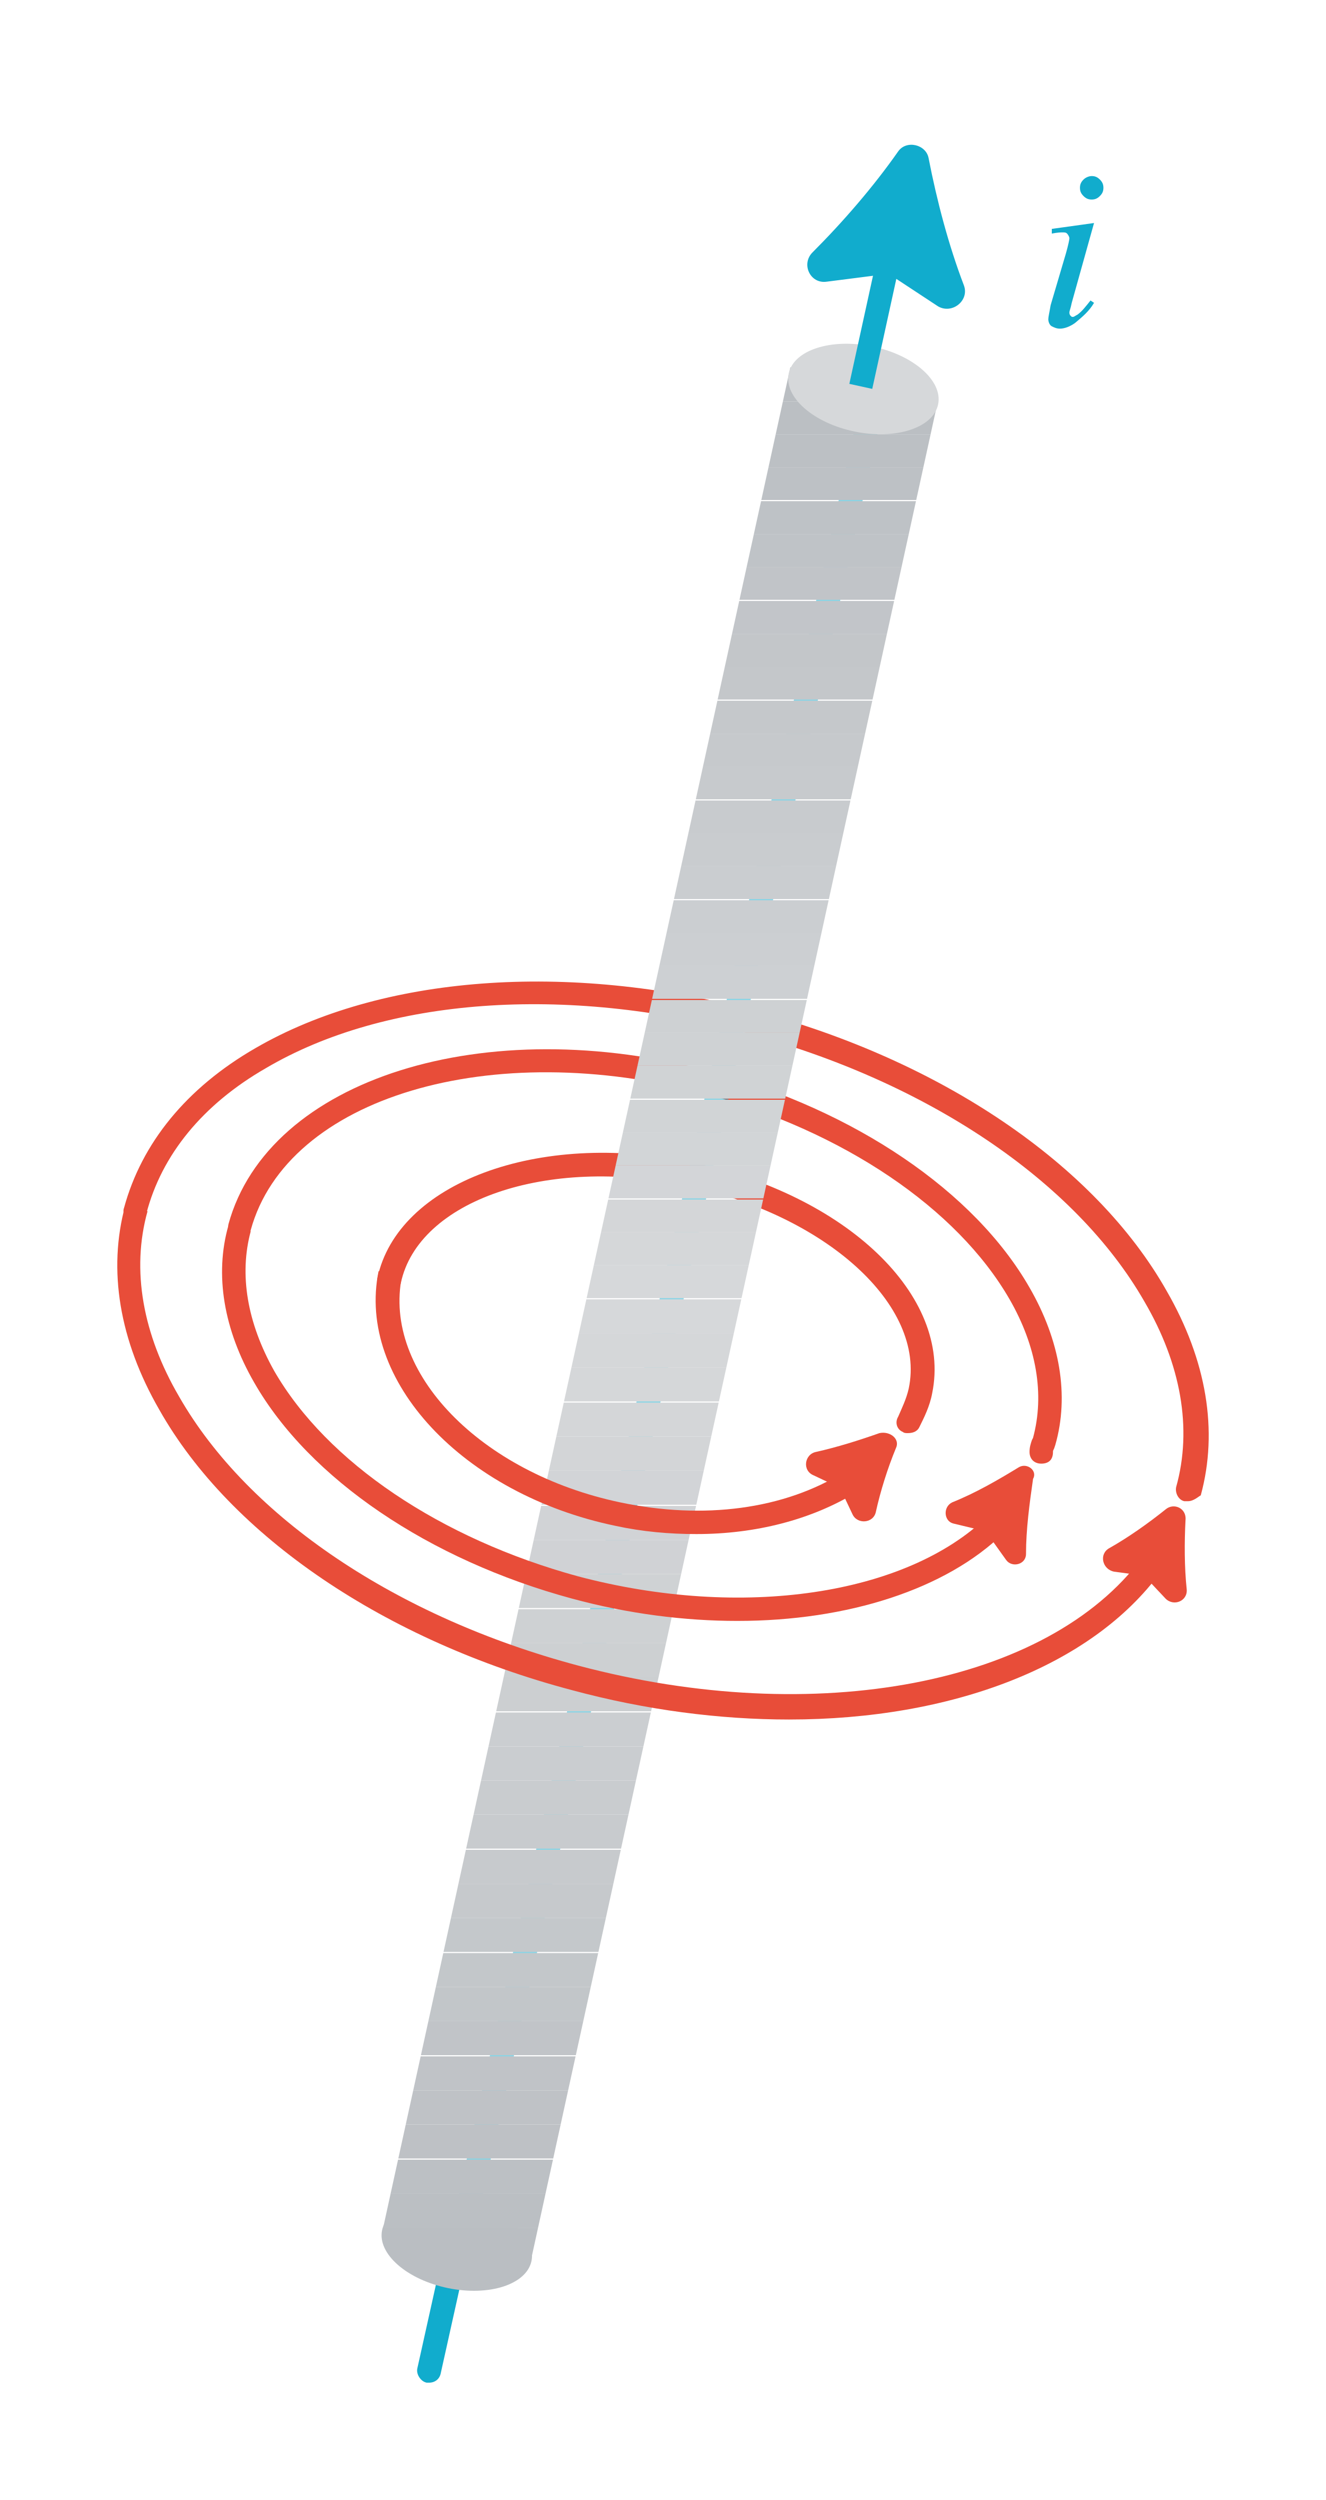 <?xml version="1.0" encoding="UTF-8" standalone="no"?>
<!-- Generator: Adobe Illustrator 19.1.0, SVG Export Plug-In . SVG Version: 6.00 Build 0)  -->

<svg
   xmlns:dc="http://purl.org/dc/elements/1.1/"
   xmlns:cc="http://creativecommons.org/ns#"
   xmlns:rdf="http://www.w3.org/1999/02/22-rdf-syntax-ns#"
   xmlns:svg="http://www.w3.org/2000/svg"
   xmlns="http://www.w3.org/2000/svg"
   xmlns:xlink="http://www.w3.org/1999/xlink"
   xmlns:sodipodi="http://sodipodi.sourceforge.net/DTD/sodipodi-0.dtd"
   xmlns:inkscape="http://www.inkscape.org/namespaces/inkscape"
   version="1.1"
   id="Layer_17"
   x="0px"
   y="0px"
   width="113.055"
   height="213"
   viewBox="6 127 113.055 213"
   xml:space="preserve"
   inkscape:version="0.91 r13725"
   sodipodi:docname="6inductor_straight_wire.svg"><defs
     id="defs8307" /><sodipodi:namedview
     pagecolor="#ffffff"
     bordercolor="#666666"
     borderopacity="1"
     objecttolerance="10"
     gridtolerance="10"
     guidetolerance="10"
     inkscape:pageopacity="0"
     inkscape:pageshadow="2"
     inkscape:window-width="1252"
     inkscape:window-height="730"
     id="namedview8305"
     showgrid="false"
     fit-margin-top="10"
     fit-margin-left="10"
     fit-margin-right="10"
     fit-margin-bottom="10"
     inkscape:zoom="0.47546012"
     inkscape:cx="14.851918"
     inkscape:cy="106.5"
     inkscape:window-x="0"
     inkscape:window-y="0"
     inkscape:window-maximized="0"
     inkscape:current-layer="Layer_17" /><style
     type="text/css"
     id="style7318">
	.st0{fill:#BABEC2;}
	.st1{fill:#E84D39;}
	.st2{fill:#11ACCD;}
	.st3{opacity:0.5;enable-background:new    ;}
	.st4{clip-path:url(#SVGID_2_);fill:#BABEC2;}
	.st5{clip-path:url(#SVGID_4_);fill:#BABEC2;}
	.st6{clip-path:url(#SVGID_6_);fill:#BBBFC3;}
	.st7{clip-path:url(#SVGID_8_);fill:#BCC0C4;}
	.st8{clip-path:url(#SVGID_10_);fill:#BEC1C5;}
	.st9{clip-path:url(#SVGID_12_);fill:#BFC2C6;}
	.st10{clip-path:url(#SVGID_14_);fill:#C0C3C7;}
	.st11{clip-path:url(#SVGID_16_);fill:#C1C4C8;}
	.st12{clip-path:url(#SVGID_18_);fill:#C2C6C9;}
	.st13{clip-path:url(#SVGID_20_);fill:#C3C7CA;}
	.st14{clip-path:url(#SVGID_22_);fill:#C4C8CB;}
	.st15{clip-path:url(#SVGID_24_);fill:#C6C9CC;}
	.st16{clip-path:url(#SVGID_26_);fill:#C7CACD;}
	.st17{clip-path:url(#SVGID_28_);fill:#C8CBCE;}
	.st18{clip-path:url(#SVGID_30_);fill:#C9CCCF;}
	.st19{clip-path:url(#SVGID_32_);fill:#CACDD0;}
	.st20{clip-path:url(#SVGID_34_);fill:#CBCED1;}
	.st21{clip-path:url(#SVGID_36_);fill:#CCCFD1;}
	.st22{clip-path:url(#SVGID_38_);fill:#CDD0D2;}
	.st23{clip-path:url(#SVGID_40_);fill:#CED1D3;}
	.st24{clip-path:url(#SVGID_42_);fill:#CFD2D4;}
	.st25{clip-path:url(#SVGID_44_);fill:#D0D2D5;}
	.st26{clip-path:url(#SVGID_46_);fill:#D1D3D6;}
	.st27{clip-path:url(#SVGID_48_);fill:#D2D4D7;}
	.st28{clip-path:url(#SVGID_50_);fill:#D3D5D7;}
	.st29{clip-path:url(#SVGID_52_);fill:#D4D6D8;}
	.st30{clip-path:url(#SVGID_54_);fill:#D5D7D9;}
	.st31{clip-path:url(#SVGID_56_);fill:#D5D7D9;}
	.st32{clip-path:url(#SVGID_58_);fill:#D6D8DA;}
	.st33{clip-path:url(#SVGID_60_);fill:#D6D8DA;}
	.st34{clip-path:url(#SVGID_62_);fill:#D5D7D9;}
	.st35{clip-path:url(#SVGID_64_);fill:#D4D6D8;}
	.st36{clip-path:url(#SVGID_66_);fill:#D3D5D8;}
	.st37{clip-path:url(#SVGID_68_);fill:#D2D5D7;}
	.st38{clip-path:url(#SVGID_70_);fill:#D1D4D6;}
	.st39{clip-path:url(#SVGID_72_);fill:#D0D3D5;}
	.st40{clip-path:url(#SVGID_74_);fill:#CFD2D4;}
	.st41{clip-path:url(#SVGID_76_);fill:#CED1D3;}
	.st42{clip-path:url(#SVGID_78_);fill:#CDD0D3;}
	.st43{clip-path:url(#SVGID_80_);fill:#CCCFD2;}
	.st44{clip-path:url(#SVGID_82_);fill:#CBCED1;}
	.st45{clip-path:url(#SVGID_84_);fill:#CACDD0;}
	.st46{clip-path:url(#SVGID_86_);fill:#C9CCCF;}
	.st47{clip-path:url(#SVGID_88_);fill:#C8CBCE;}
	.st48{clip-path:url(#SVGID_90_);fill:#C7CACD;}
	.st49{clip-path:url(#SVGID_92_);fill:#C6C9CC;}
	.st50{clip-path:url(#SVGID_94_);fill:#C5C8CB;}
	.st51{clip-path:url(#SVGID_96_);fill:#C4C7CA;}
	.st52{clip-path:url(#SVGID_98_);fill:#C3C6C9;}
	.st53{clip-path:url(#SVGID_100_);fill:#C2C5C9;}
	.st54{clip-path:url(#SVGID_102_);fill:#C1C4C8;}
	.st55{clip-path:url(#SVGID_104_);fill:#BFC3C7;}
	.st56{clip-path:url(#SVGID_106_);fill:#BEC2C6;}
	.st57{clip-path:url(#SVGID_108_);fill:#BDC1C5;}
	.st58{clip-path:url(#SVGID_110_);fill:#BCC0C4;}
	.st59{clip-path:url(#SVGID_112_);fill:#BBBFC3;}
	.st60{clip-path:url(#SVGID_114_);fill:#BABEC2;}
	.st61{clip-path:url(#SVGID_116_);fill:#BABEC2;}
	.st62{fill:#D6D8DA;}
	.st63{fill:url(#SVGID_117_);}
	.st64{fill:url(#SVGID_118_);}
	.st65{fill:url(#SVGID_119_);}
	.st66{fill:url(#SVGID_120_);}
	.st67{fill:url(#SVGID_121_);}
	.st68{fill:none;}
</style><g
     id="text7425_1_"
     transform="translate(-33.522,-7.5)"><path
       class="st2"
       d="m 132.6,149.5 c 0.3,0 0.5,0.1 0.7,0.3 0.2,0.2 0.3,0.4 0.3,0.7 0,0.3 -0.1,0.5 -0.3,0.7 -0.2,0.2 -0.4,0.3 -0.7,0.3 -0.3,0 -0.5,-0.1 -0.7,-0.3 -0.2,-0.2 -0.3,-0.4 -0.3,-0.7 0,-0.3 0.1,-0.5 0.3,-0.7 0.2,-0.2 0.5,-0.3 0.7,-0.3 l 0,0 z m 0.2,4 -1.9,6.8 c -0.1,0.5 -0.2,0.7 -0.2,0.8 0,0.1 0,0.2 0.1,0.3 0.1,0.1 0.1,0.1 0.2,0.1 0.1,0 0.2,-0.1 0.4,-0.2 0.4,-0.3 0.7,-0.7 1.1,-1.2 l 0.3,0.2 c -0.4,0.7 -1,1.2 -1.6,1.7 -0.4,0.3 -0.9,0.5 -1.3,0.5 -0.3,0 -0.5,-0.1 -0.7,-0.2 -0.2,-0.1 -0.3,-0.4 -0.3,-0.6 0,-0.2 0.1,-0.6 0.2,-1.2 l 1.3,-4.4 c 0.2,-0.7 0.3,-1.2 0.3,-1.3 0,-0.1 -0.1,-0.3 -0.2,-0.4 -0.1,-0.1 -0.2,-0.1 -0.4,-0.1 -0.1,0 -0.4,0 -0.9,0.1 l 0,-0.4 3.6,-0.5 z"
       id="path7428"
       inkscape:connector-curvature="0"
       style="fill:#11accd" /></g><g
     id="g7430"
     transform="translate(-33.522,-7.5)"><path
       class="st1"
       d="m 116.9,256.6 c -0.1,0 -0.3,0 -0.4,-0.1 -0.5,-0.2 -0.7,-0.8 -0.4,-1.3 0.3,-0.7 0.7,-1.5 0.9,-2.4 1.5,-7.1 -7.1,-14.8 -19,-17.3 -11.9,-2.5 -22.8,1.3 -24.3,8.3 -0.1,0.5 -0.6,0.9 -1.2,0.8 -0.5,-0.1 -0.9,-0.6 -0.8,-1.2 1.7,-8.1 13.7,-12.6 26.7,-9.9 13.3,2.8 22.3,11.4 20.6,19.7 -0.2,1.1 -0.7,2.1 -1.1,2.9 -0.2,0.4 -0.6,0.5 -1,0.5 z"
       id="path7432"
       inkscape:connector-curvature="0"
       style="fill:#e84d39" /></g><g
     id="g7434"
     transform="translate(-33.522,-7.5)"><path
       class="st1"
       d="m 128.3,259.2 c -0.6,0 -1,-0.4 -1,-1 0,-0.4 0.1,-0.7 0.2,-1 l 0.1,-0.2 c 1,-3.7 0.3,-7.8 -2,-11.8 -4.5,-7.8 -14.2,-14.3 -25.9,-17.5 -18.3,-4.9 -35.7,0.3 -38.8,11.6 -0.1,0.5 -0.7,0.8 -1.2,0.7 -0.5,-0.1 -0.8,-0.7 -0.7,-1.2 3.4,-12.4 21.9,-18.2 41.2,-13 12.2,3.3 22.4,10.2 27.1,18.4 2.6,4.5 3.4,9.2 2.2,13.4 l -0.1,0.3 c -0.1,0.2 -0.1,0.2 -0.1,0.3 0,0.7 -0.4,1 -1,1 z"
       id="path7436"
       inkscape:connector-curvature="0"
       style="fill:#e84d39" /></g><g
     id="g7438"
     transform="translate(-33.522,-7.5)"><path
       class="st1"
       d="m 140.8,262.4 c -0.1,0 -0.2,0 -0.3,0 -0.5,-0.1 -0.8,-0.7 -0.7,-1.2 1.4,-5 0.4,-10.5 -2.7,-15.8 -5.9,-10.3 -18.6,-18.8 -34,-22.9 -15.4,-4.1 -30.7,-3 -40.9,3 -5.4,3.1 -8.9,7.4 -10.2,12.4 -0.1,0.5 -0.7,0.8 -1.2,0.7 -0.5,-0.1 -0.9,-0.7 -0.7,-1.2 1.5,-5.5 5.3,-10.2 11.2,-13.6 10.7,-6.2 26.6,-7.4 42.5,-3.2 15.9,4.2 29.1,13.1 35.2,23.9 3.4,5.9 4.4,11.9 2.9,17.4 -0.2,0.1 -0.6,0.5 -1.1,0.5 z"
       id="path7440"
       inkscape:connector-curvature="0"
       style="fill:#e84d39" /></g><g
     class="st3"
     id="g7442"
     style="opacity:0.5;enable-background:new"
     transform="translate(-33.522,-7.5)"><rect
       x="13.6"
       y="247.1"
       transform="matrix(0.219,-0.976,0.976,0.219,-167.06,287.522)"
       class="st2"
       width="164.8"
       height="2"
       id="rect7444"
       style="fill:#11accd" /></g><g
     id="g7446"
     transform="translate(-33.522,-7.5)"><path
       class="st2"
       d="m 76.1,337.5 c -0.1,0 -0.1,0 -0.2,0 -0.5,-0.1 -0.9,-0.7 -0.8,-1.2 l 1.8,-8.1 c 0.1,-0.5 0.7,-0.9 1.2,-0.8 0.5,0.1 0.9,0.7 0.8,1.2 l -1.8,8.1 c -0.1,0.5 -0.5,0.8 -1,0.8 z"
       id="path7448"
       inkscape:connector-curvature="0"
       style="fill:#11accd" /></g><g
     id="g7450"
     transform="translate(-33.522,-7.5)"><ellipse
       transform="matrix(-0.201,0.98,-0.98,-0.201,413.355,314.235)"
       class="st0"
       cx="78.6"
       cy="325.6"
       rx="3.7"
       ry="6.5"
       id="ellipse7452"
       style="fill:#babec2" /></g><g
     id="g7454"
     transform="translate(-33.522,-7.5)"><g
       id="g7456"><g
         id="g7458"><g
           id="g7460"><defs
             id="defs7462"><rect
               id="SVGID_1_"
               x="89.4"
               y="165.2"
               transform="matrix(0.977,0.214,-0.214,0.977,54.929,-14.791)"
               width="12.9"
               height="162.4" /></defs><clipPath
             id="SVGID_2_"><use
               xlink:href="#SVGID_1_"
               style="overflow:visible"
               id="use7466"
               x="0"
               y="0"
               width="100%"
               height="100%" /></clipPath></g></g><g
         id="g7468"><g
           id="g7470"><defs
             id="defs7472"><rect
               id="SVGID_3_"
               x="89.4"
               y="165.2"
               transform="matrix(0.977,0.214,-0.214,0.977,54.929,-14.791)"
               width="12.9"
               height="162.4" /></defs><clipPath
             id="SVGID_4_"><use
               xlink:href="#SVGID_3_"
               style="overflow:visible"
               id="use7476"
               x="0"
               y="0"
               width="100%"
               height="100%" /></clipPath><polygon
             class="st5"
             points="84.8,327.3 72.1,327.3 72.1,324.3 119.5,324.3 119.5,327.3 "
             id="polygon7478"
             clip-path="url(#SVGID_4_)"
             style="fill:#babec2" /></g></g><g
         id="g7480"><g
           id="g7482"><defs
             id="defs7484"><rect
               id="SVGID_5_"
               x="89.4"
               y="165.2"
               transform="matrix(0.977,0.214,-0.214,0.977,54.929,-14.791)"
               width="12.9"
               height="162.4" /></defs><clipPath
             id="SVGID_6_"><use
               xlink:href="#SVGID_5_"
               style="overflow:visible"
               id="use7488"
               x="0"
               y="0"
               width="100%"
               height="100%" /></clipPath><rect
             x="72.1"
             y="321.4"
             class="st6"
             width="47.4"
             height="2.9"
             id="rect7490"
             clip-path="url(#SVGID_6_)"
             style="fill:#bbbfc3" /></g></g><g
         id="g7492"><g
           id="g7494"><defs
             id="defs7496"><rect
               id="SVGID_7_"
               x="89.4"
               y="165.2"
               transform="matrix(0.977,0.214,-0.214,0.977,54.929,-14.791)"
               width="12.9"
               height="162.4" /></defs><clipPath
             id="SVGID_8_"><use
               xlink:href="#SVGID_7_"
               style="overflow:visible"
               id="use7500"
               x="0"
               y="0"
               width="100%"
               height="100%" /></clipPath><rect
             x="72.1"
             y="318.5"
             class="st7"
             width="47.4"
             height="2.9"
             id="rect7502"
             clip-path="url(#SVGID_8_)"
             style="fill:#bcc0c4" /></g></g><g
         id="g7504"><g
           id="g7506"><defs
             id="defs7508"><rect
               id="SVGID_9_"
               x="89.4"
               y="165.2"
               transform="matrix(0.977,0.214,-0.214,0.977,54.929,-14.791)"
               width="12.9"
               height="162.4" /></defs><clipPath
             id="SVGID_10_"><use
               xlink:href="#SVGID_9_"
               style="overflow:visible"
               id="use7512"
               x="0"
               y="0"
               width="100%"
               height="100%" /></clipPath><rect
             x="72.1"
             y="315.5"
             class="st8"
             width="47.4"
             height="2.9"
             id="rect7514"
             clip-path="url(#SVGID_10_)"
             style="fill:#bec1c5" /></g></g><g
         id="g7516"><g
           id="g7518"><defs
             id="defs7520"><rect
               id="SVGID_11_"
               x="89.4"
               y="165.2"
               transform="matrix(0.977,0.214,-0.214,0.977,54.929,-14.791)"
               width="12.9"
               height="162.4" /></defs><clipPath
             id="SVGID_12_"><use
               xlink:href="#SVGID_11_"
               style="overflow:visible"
               id="use7524"
               x="0"
               y="0"
               width="100%"
               height="100%" /></clipPath><rect
             x="72.1"
             y="312.6"
             class="st9"
             width="47.4"
             height="2.9"
             id="rect7526"
             clip-path="url(#SVGID_12_)"
             style="fill:#bfc2c6" /></g></g><g
         id="g7528"><g
           id="g7530"><defs
             id="defs7532"><rect
               id="SVGID_13_"
               x="89.4"
               y="165.2"
               transform="matrix(0.977,0.214,-0.214,0.977,54.929,-14.791)"
               width="12.9"
               height="162.4" /></defs><clipPath
             id="SVGID_14_"><use
               xlink:href="#SVGID_13_"
               style="overflow:visible"
               id="use7536"
               x="0"
               y="0"
               width="100%"
               height="100%" /></clipPath><rect
             x="72.1"
             y="309.7"
             class="st10"
             width="47.4"
             height="2.9"
             id="rect7538"
             clip-path="url(#SVGID_14_)"
             style="fill:#c0c3c7" /></g></g><g
         id="g7540"><g
           id="g7542"><defs
             id="defs7544"><rect
               id="SVGID_15_"
               x="89.4"
               y="165.2"
               transform="matrix(0.977,0.214,-0.214,0.977,54.929,-14.791)"
               width="12.9"
               height="162.4" /></defs><clipPath
             id="SVGID_16_"><use
               xlink:href="#SVGID_15_"
               style="overflow:visible"
               id="use7548"
               x="0"
               y="0"
               width="100%"
               height="100%" /></clipPath><rect
             x="72.1"
             y="306.7"
             class="st11"
             width="47.4"
             height="2.9"
             id="rect7550"
             clip-path="url(#SVGID_16_)"
             style="fill:#c1c4c8" /></g></g><g
         id="g7552"><g
           id="g7554"><defs
             id="defs7556"><rect
               id="SVGID_17_"
               x="89.4"
               y="165.2"
               transform="matrix(0.977,0.214,-0.214,0.977,54.929,-14.791)"
               width="12.9"
               height="162.4" /></defs><clipPath
             id="SVGID_18_"><use
               xlink:href="#SVGID_17_"
               style="overflow:visible"
               id="use7560"
               x="0"
               y="0"
               width="100%"
               height="100%" /></clipPath><rect
             x="72.1"
             y="303.8"
             class="st12"
             width="47.4"
             height="2.9"
             id="rect7562"
             clip-path="url(#SVGID_18_)"
             style="fill:#c2c6c9" /></g></g><g
         id="g7564"><g
           id="g7566"><defs
             id="defs7568"><rect
               id="SVGID_19_"
               x="89.4"
               y="165.2"
               transform="matrix(0.977,0.214,-0.214,0.977,54.929,-14.791)"
               width="12.9"
               height="162.4" /></defs><clipPath
             id="SVGID_20_"><use
               xlink:href="#SVGID_19_"
               style="overflow:visible"
               id="use7572"
               x="0"
               y="0"
               width="100%"
               height="100%" /></clipPath><rect
             x="72.1"
             y="300.9"
             class="st13"
             width="47.4"
             height="2.9"
             id="rect7574"
             clip-path="url(#SVGID_20_)"
             style="fill:#c3c7ca" /></g></g><g
         id="g7576"><g
           id="g7578"><defs
             id="defs7580"><rect
               id="SVGID_21_"
               x="89.4"
               y="165.2"
               transform="matrix(0.977,0.214,-0.214,0.977,54.929,-14.791)"
               width="12.9"
               height="162.4" /></defs><clipPath
             id="SVGID_22_"><use
               xlink:href="#SVGID_21_"
               style="overflow:visible"
               id="use7584"
               x="0"
               y="0"
               width="100%"
               height="100%" /></clipPath><rect
             x="72.1"
             y="297.9"
             class="st14"
             width="47.4"
             height="2.9"
             id="rect7586"
             clip-path="url(#SVGID_22_)"
             style="fill:#c4c8cb" /></g></g><g
         id="g7588"><g
           id="g7590"><defs
             id="defs7592"><rect
               id="SVGID_23_"
               x="89.4"
               y="165.2"
               transform="matrix(0.977,0.214,-0.214,0.977,54.929,-14.791)"
               width="12.9"
               height="162.4" /></defs><clipPath
             id="SVGID_24_"><use
               xlink:href="#SVGID_23_"
               style="overflow:visible"
               id="use7596"
               x="0"
               y="0"
               width="100%"
               height="100%" /></clipPath><rect
             x="72.1"
             y="295"
             class="st15"
             width="47.4"
             height="2.9"
             id="rect7598"
             clip-path="url(#SVGID_24_)"
             style="fill:#c6c9cc" /></g></g><g
         id="g7600"><g
           id="g7602"><defs
             id="defs7604"><rect
               id="SVGID_25_"
               x="89.4"
               y="165.2"
               transform="matrix(0.977,0.214,-0.214,0.977,54.929,-14.791)"
               width="12.9"
               height="162.4" /></defs><clipPath
             id="SVGID_26_"><use
               xlink:href="#SVGID_25_"
               style="overflow:visible"
               id="use7608"
               x="0"
               y="0"
               width="100%"
               height="100%" /></clipPath><rect
             x="72.1"
             y="292.1"
             class="st16"
             width="47.4"
             height="2.9"
             id="rect7610"
             clip-path="url(#SVGID_26_)"
             style="fill:#c7cacd" /></g></g><g
         id="g7612"><g
           id="g7614"><defs
             id="defs7616"><rect
               id="SVGID_27_"
               x="89.4"
               y="165.2"
               transform="matrix(0.977,0.214,-0.214,0.977,54.929,-14.791)"
               width="12.9"
               height="162.4" /></defs><clipPath
             id="SVGID_28_"><use
               xlink:href="#SVGID_27_"
               style="overflow:visible"
               id="use7620"
               x="0"
               y="0"
               width="100%"
               height="100%" /></clipPath><rect
             x="72.1"
             y="289.1"
             class="st17"
             width="47.4"
             height="2.9"
             id="rect7622"
             clip-path="url(#SVGID_28_)"
             style="fill:#c8cbce" /></g></g><g
         id="g7624"><g
           id="g7626"><defs
             id="defs7628"><rect
               id="SVGID_29_"
               x="89.4"
               y="165.2"
               transform="matrix(0.977,0.214,-0.214,0.977,54.929,-14.791)"
               width="12.9"
               height="162.4" /></defs><clipPath
             id="SVGID_30_"><use
               xlink:href="#SVGID_29_"
               style="overflow:visible"
               id="use7632"
               x="0"
               y="0"
               width="100%"
               height="100%" /></clipPath><rect
             x="72.1"
             y="286.2"
             class="st18"
             width="47.4"
             height="2.9"
             id="rect7634"
             clip-path="url(#SVGID_30_)"
             style="fill:#c9cccf" /></g></g><g
         id="g7636"><g
           id="g7638"><defs
             id="defs7640"><rect
               id="SVGID_31_"
               x="89.4"
               y="165.2"
               transform="matrix(0.977,0.214,-0.214,0.977,54.929,-14.791)"
               width="12.9"
               height="162.4" /></defs><clipPath
             id="SVGID_32_"><use
               xlink:href="#SVGID_31_"
               style="overflow:visible"
               id="use7644"
               x="0"
               y="0"
               width="100%"
               height="100%" /></clipPath><rect
             x="72.1"
             y="283.3"
             class="st19"
             width="47.4"
             height="2.9"
             id="rect7646"
             clip-path="url(#SVGID_32_)"
             style="fill:#cacdd0" /></g></g><g
         id="g7648"><g
           id="g7650"><defs
             id="defs7652"><rect
               id="SVGID_33_"
               x="89.4"
               y="165.2"
               transform="matrix(0.977,0.214,-0.214,0.977,54.929,-14.791)"
               width="12.9"
               height="162.4" /></defs><clipPath
             id="SVGID_34_"><use
               xlink:href="#SVGID_33_"
               style="overflow:visible"
               id="use7656"
               x="0"
               y="0"
               width="100%"
               height="100%" /></clipPath><rect
             x="72.1"
             y="280.4"
             class="st20"
             width="47.4"
             height="2.9"
             id="rect7658"
             clip-path="url(#SVGID_34_)"
             style="fill:#cbced1" /></g></g><g
         id="g7660"><g
           id="g7662"><defs
             id="defs7664"><rect
               id="SVGID_35_"
               x="89.4"
               y="165.2"
               transform="matrix(0.977,0.214,-0.214,0.977,54.929,-14.791)"
               width="12.9"
               height="162.4" /></defs><clipPath
             id="SVGID_36_"><use
               xlink:href="#SVGID_35_"
               style="overflow:visible"
               id="use7668"
               x="0"
               y="0"
               width="100%"
               height="100%" /></clipPath><rect
             x="72.1"
             y="277.4"
             class="st21"
             width="47.4"
             height="2.9"
             id="rect7670"
             clip-path="url(#SVGID_36_)"
             style="fill:#cccfd1" /></g></g><g
         id="g7672"><g
           id="g7674"><defs
             id="defs7676"><rect
               id="SVGID_37_"
               x="89.4"
               y="165.2"
               transform="matrix(0.977,0.214,-0.214,0.977,54.929,-14.791)"
               width="12.9"
               height="162.4" /></defs><clipPath
             id="SVGID_38_"><use
               xlink:href="#SVGID_37_"
               style="overflow:visible"
               id="use7680"
               x="0"
               y="0"
               width="100%"
               height="100%" /></clipPath><rect
             x="72.1"
             y="274.5"
             class="st22"
             width="47.4"
             height="2.9"
             id="rect7682"
             clip-path="url(#SVGID_38_)"
             style="fill:#cdd0d2" /></g></g><g
         id="g7684"><g
           id="g7686"><defs
             id="defs7688"><rect
               id="SVGID_39_"
               x="89.4"
               y="165.2"
               transform="matrix(0.977,0.214,-0.214,0.977,54.929,-14.791)"
               width="12.9"
               height="162.4" /></defs><clipPath
             id="SVGID_40_"><use
               xlink:href="#SVGID_39_"
               style="overflow:visible"
               id="use7692"
               x="0"
               y="0"
               width="100%"
               height="100%" /></clipPath><rect
             x="72.1"
             y="271.6"
             class="st23"
             width="47.4"
             height="2.9"
             id="rect7694"
             clip-path="url(#SVGID_40_)"
             style="fill:#ced1d3" /></g></g><g
         id="g7696"><g
           id="g7698"><defs
             id="defs7700"><rect
               id="SVGID_41_"
               x="89.4"
               y="165.2"
               transform="matrix(0.977,0.214,-0.214,0.977,54.929,-14.791)"
               width="12.9"
               height="162.4" /></defs><clipPath
             id="SVGID_42_"><use
               xlink:href="#SVGID_41_"
               style="overflow:visible"
               id="use7704"
               x="0"
               y="0"
               width="100%"
               height="100%" /></clipPath><rect
             x="72.1"
             y="268.6"
             class="st24"
             width="47.4"
             height="2.9"
             id="rect7706"
             clip-path="url(#SVGID_42_)"
             style="fill:#cfd2d4" /></g></g><g
         id="g7708"><g
           id="g7710"><defs
             id="defs7712"><rect
               id="SVGID_43_"
               x="89.4"
               y="165.2"
               transform="matrix(0.977,0.214,-0.214,0.977,54.929,-14.791)"
               width="12.9"
               height="162.4" /></defs><clipPath
             id="SVGID_44_"><use
               xlink:href="#SVGID_43_"
               style="overflow:visible"
               id="use7716"
               x="0"
               y="0"
               width="100%"
               height="100%" /></clipPath><rect
             x="72.1"
             y="265.7"
             class="st25"
             width="47.4"
             height="2.9"
             id="rect7718"
             clip-path="url(#SVGID_44_)"
             style="fill:#d0d2d5" /></g></g><g
         id="g7720"><g
           id="g7722"><defs
             id="defs7724"><rect
               id="SVGID_45_"
               x="89.4"
               y="165.2"
               transform="matrix(0.977,0.214,-0.214,0.977,54.929,-14.791)"
               width="12.9"
               height="162.4" /></defs><clipPath
             id="SVGID_46_"><use
               xlink:href="#SVGID_45_"
               style="overflow:visible"
               id="use7728"
               x="0"
               y="0"
               width="100%"
               height="100%" /></clipPath><rect
             x="72.1"
             y="262.8"
             class="st26"
             width="47.4"
             height="2.9"
             id="rect7730"
             clip-path="url(#SVGID_46_)"
             style="fill:#d1d3d6" /></g></g><g
         id="g7732"><g
           id="g7734"><defs
             id="defs7736"><rect
               id="SVGID_47_"
               x="89.4"
               y="165.2"
               transform="matrix(0.977,0.214,-0.214,0.977,54.929,-14.791)"
               width="12.9"
               height="162.4" /></defs><clipPath
             id="SVGID_48_"><use
               xlink:href="#SVGID_47_"
               style="overflow:visible"
               id="use7740"
               x="0"
               y="0"
               width="100%"
               height="100%" /></clipPath><rect
             x="72.1"
             y="259.8"
             class="st27"
             width="47.4"
             height="2.9"
             id="rect7742"
             clip-path="url(#SVGID_48_)"
             style="fill:#d2d4d7" /></g></g><g
         id="g7744"><g
           id="g7746"><defs
             id="defs7748"><rect
               id="SVGID_49_"
               x="89.4"
               y="165.2"
               transform="matrix(0.977,0.214,-0.214,0.977,54.929,-14.791)"
               width="12.9"
               height="162.4" /></defs><clipPath
             id="SVGID_50_"><use
               xlink:href="#SVGID_49_"
               style="overflow:visible"
               id="use7752"
               x="0"
               y="0"
               width="100%"
               height="100%" /></clipPath><rect
             x="72.1"
             y="256.9"
             class="st28"
             width="47.4"
             height="2.9"
             id="rect7754"
             clip-path="url(#SVGID_50_)"
             style="fill:#d3d5d7" /></g></g><g
         id="g7756"><g
           id="g7758"><defs
             id="defs7760"><rect
               id="SVGID_51_"
               x="89.4"
               y="165.2"
               transform="matrix(0.977,0.214,-0.214,0.977,54.929,-14.791)"
               width="12.9"
               height="162.4" /></defs><clipPath
             id="SVGID_52_"><use
               xlink:href="#SVGID_51_"
               style="overflow:visible"
               id="use7764"
               x="0"
               y="0"
               width="100%"
               height="100%" /></clipPath><rect
             x="72.1"
             y="254"
             class="st29"
             width="47.4"
             height="2.9"
             id="rect7766"
             clip-path="url(#SVGID_52_)"
             style="fill:#d4d6d8" /></g></g><g
         id="g7768"><g
           id="g7770"><defs
             id="defs7772"><rect
               id="SVGID_53_"
               x="89.4"
               y="165.2"
               transform="matrix(0.977,0.214,-0.214,0.977,54.929,-14.791)"
               width="12.9"
               height="162.4" /></defs><clipPath
             id="SVGID_54_"><use
               xlink:href="#SVGID_53_"
               style="overflow:visible"
               id="use7776"
               x="0"
               y="0"
               width="100%"
               height="100%" /></clipPath><rect
             x="72.1"
             y="251"
             class="st30"
             width="47.4"
             height="2.9"
             id="rect7778"
             clip-path="url(#SVGID_54_)"
             style="fill:#d5d7d9" /></g></g><g
         id="g7780"><g
           id="g7782"><defs
             id="defs7784"><rect
               id="SVGID_55_"
               x="89.4"
               y="165.2"
               transform="matrix(0.977,0.214,-0.214,0.977,54.929,-14.791)"
               width="12.9"
               height="162.4" /></defs><clipPath
             id="SVGID_56_"><use
               xlink:href="#SVGID_55_"
               style="overflow:visible"
               id="use7788"
               x="0"
               y="0"
               width="100%"
               height="100%" /></clipPath><rect
             x="72.1"
             y="248.1"
             class="st31"
             width="47.4"
             height="2.9"
             id="rect7790"
             clip-path="url(#SVGID_56_)"
             style="fill:#d5d7d9" /></g></g><g
         id="g7792"><g
           id="g7794"><defs
             id="defs7796"><rect
               id="SVGID_57_"
               x="89.4"
               y="165.2"
               transform="matrix(0.977,0.214,-0.214,0.977,54.929,-14.791)"
               width="12.9"
               height="162.4" /></defs><clipPath
             id="SVGID_58_"><use
               xlink:href="#SVGID_57_"
               style="overflow:visible"
               id="use7800"
               x="0"
               y="0"
               width="100%"
               height="100%" /></clipPath><rect
             x="72.1"
             y="245.2"
             class="st32"
             width="47.4"
             height="2.9"
             id="rect7802"
             clip-path="url(#SVGID_58_)"
             style="fill:#d6d8da" /></g></g><g
         id="g7804"><g
           id="g7806"><defs
             id="defs7808"><rect
               id="SVGID_59_"
               x="89.4"
               y="165.2"
               transform="matrix(0.977,0.214,-0.214,0.977,54.929,-14.791)"
               width="12.9"
               height="162.4" /></defs><clipPath
             id="SVGID_60_"><use
               xlink:href="#SVGID_59_"
               style="overflow:visible"
               id="use7812"
               x="0"
               y="0"
               width="100%"
               height="100%" /></clipPath><rect
             x="72.1"
             y="242.3"
             class="st33"
             width="47.4"
             height="2.8"
             id="rect7814"
             clip-path="url(#SVGID_60_)"
             style="fill:#d6d8da" /></g></g><g
         id="g7816"><g
           id="g7818"><defs
             id="defs7820"><rect
               id="SVGID_61_"
               x="89.4"
               y="165.2"
               transform="matrix(0.977,0.214,-0.214,0.977,54.929,-14.791)"
               width="12.9"
               height="162.4" /></defs><clipPath
             id="SVGID_62_"><use
               xlink:href="#SVGID_61_"
               style="overflow:visible"
               id="use7824"
               x="0"
               y="0"
               width="100%"
               height="100%" /></clipPath><rect
             x="72.1"
             y="239.5"
             class="st34"
             width="47.4"
             height="2.8"
             id="rect7826"
             clip-path="url(#SVGID_62_)"
             style="fill:#d5d7d9" /></g></g><g
         id="g7828"><g
           id="g7830"><defs
             id="defs7832"><rect
               id="SVGID_63_"
               x="89.4"
               y="165.2"
               transform="matrix(0.977,0.214,-0.214,0.977,54.929,-14.791)"
               width="12.9"
               height="162.4" /></defs><clipPath
             id="SVGID_64_"><use
               xlink:href="#SVGID_63_"
               style="overflow:visible"
               id="use7836"
               x="0"
               y="0"
               width="100%"
               height="100%" /></clipPath><rect
             x="72.1"
             y="236.7"
             class="st35"
             width="47.4"
             height="2.8"
             id="rect7838"
             clip-path="url(#SVGID_64_)"
             style="fill:#d4d6d8" /></g></g><g
         id="g7840"><g
           id="g7842"><defs
             id="defs7844"><rect
               id="SVGID_65_"
               x="89.4"
               y="165.2"
               transform="matrix(0.977,0.214,-0.214,0.977,54.929,-14.791)"
               width="12.9"
               height="162.4" /></defs><clipPath
             id="SVGID_66_"><use
               xlink:href="#SVGID_65_"
               style="overflow:visible"
               id="use7848"
               x="0"
               y="0"
               width="100%"
               height="100%" /></clipPath><rect
             x="72.1"
             y="233.8"
             class="st36"
             width="47.4"
             height="2.8"
             id="rect7850"
             clip-path="url(#SVGID_66_)"
             style="fill:#d3d5d8" /></g></g><g
         id="g7852"><g
           id="g7854"><defs
             id="defs7856"><rect
               id="SVGID_67_"
               x="89.4"
               y="165.2"
               transform="matrix(0.977,0.214,-0.214,0.977,54.929,-14.791)"
               width="12.9"
               height="162.4" /></defs><clipPath
             id="SVGID_68_"><use
               xlink:href="#SVGID_67_"
               style="overflow:visible"
               id="use7860"
               x="0"
               y="0"
               width="100%"
               height="100%" /></clipPath><rect
             x="72.1"
             y="231"
             class="st37"
             width="47.4"
             height="2.8"
             id="rect7862"
             clip-path="url(#SVGID_68_)"
             style="fill:#d2d5d7" /></g></g><g
         id="g7864"><g
           id="g7866"><defs
             id="defs7868"><rect
               id="SVGID_69_"
               x="89.4"
               y="165.2"
               transform="matrix(0.977,0.214,-0.214,0.977,54.929,-14.791)"
               width="12.9"
               height="162.4" /></defs><clipPath
             id="SVGID_70_"><use
               xlink:href="#SVGID_69_"
               style="overflow:visible"
               id="use7872"
               x="0"
               y="0"
               width="100%"
               height="100%" /></clipPath><rect
             x="72.1"
             y="228.2"
             class="st38"
             width="47.4"
             height="2.8"
             id="rect7874"
             clip-path="url(#SVGID_70_)"
             style="fill:#d1d4d6" /></g></g><g
         id="g7876"><g
           id="g7878"><defs
             id="defs7880"><rect
               id="SVGID_71_"
               x="89.4"
               y="165.2"
               transform="matrix(0.977,0.214,-0.214,0.977,54.929,-14.791)"
               width="12.9"
               height="162.4" /></defs><clipPath
             id="SVGID_72_"><use
               xlink:href="#SVGID_71_"
               style="overflow:visible"
               id="use7884"
               x="0"
               y="0"
               width="100%"
               height="100%" /></clipPath><rect
             x="72.1"
             y="225.3"
             class="st39"
             width="47.4"
             height="2.8"
             id="rect7886"
             clip-path="url(#SVGID_72_)"
             style="fill:#d0d3d5" /></g></g><g
         id="g7888"><g
           id="g7890"><defs
             id="defs7892"><rect
               id="SVGID_73_"
               x="89.4"
               y="165.2"
               transform="matrix(0.977,0.214,-0.214,0.977,54.929,-14.791)"
               width="12.9"
               height="162.4" /></defs><clipPath
             id="SVGID_74_"><use
               xlink:href="#SVGID_73_"
               style="overflow:visible"
               id="use7896"
               x="0"
               y="0"
               width="100%"
               height="100%" /></clipPath><rect
             x="72.1"
             y="222.5"
             class="st40"
             width="47.4"
             height="2.8"
             id="rect7898"
             clip-path="url(#SVGID_74_)"
             style="fill:#cfd2d4" /></g></g><g
         id="g7900"><g
           id="g7902"><defs
             id="defs7904"><rect
               id="SVGID_75_"
               x="89.4"
               y="165.2"
               transform="matrix(0.977,0.214,-0.214,0.977,54.929,-14.791)"
               width="12.9"
               height="162.4" /></defs><clipPath
             id="SVGID_76_"><use
               xlink:href="#SVGID_75_"
               style="overflow:visible"
               id="use7908"
               x="0"
               y="0"
               width="100%"
               height="100%" /></clipPath><rect
             x="72.1"
             y="219.7"
             class="st41"
             width="47.4"
             height="2.8"
             id="rect7910"
             clip-path="url(#SVGID_76_)"
             style="fill:#ced1d3" /></g></g><g
         id="g7912"><g
           id="g7914"><defs
             id="defs7916"><rect
               id="SVGID_77_"
               x="89.4"
               y="165.2"
               transform="matrix(0.977,0.214,-0.214,0.977,54.929,-14.791)"
               width="12.9"
               height="162.4" /></defs><clipPath
             id="SVGID_78_"><use
               xlink:href="#SVGID_77_"
               style="overflow:visible"
               id="use7920"
               x="0"
               y="0"
               width="100%"
               height="100%" /></clipPath><rect
             x="72.1"
             y="216.8"
             class="st42"
             width="47.4"
             height="2.8"
             id="rect7922"
             clip-path="url(#SVGID_78_)"
             style="fill:#cdd0d3" /></g></g><g
         id="g7924"><g
           id="g7926"><defs
             id="defs7928"><rect
               id="SVGID_79_"
               x="89.4"
               y="165.2"
               transform="matrix(0.977,0.214,-0.214,0.977,54.929,-14.791)"
               width="12.9"
               height="162.4" /></defs><clipPath
             id="SVGID_80_"><use
               xlink:href="#SVGID_79_"
               style="overflow:visible"
               id="use7932"
               x="0"
               y="0"
               width="100%"
               height="100%" /></clipPath><rect
             x="72.1"
             y="214"
             class="st43"
             width="47.4"
             height="2.8"
             id="rect7934"
             clip-path="url(#SVGID_80_)"
             style="fill:#cccfd2" /></g></g><g
         id="g7936"><g
           id="g7938"><defs
             id="defs7940"><rect
               id="SVGID_81_"
               x="89.4"
               y="165.2"
               transform="matrix(0.977,0.214,-0.214,0.977,54.929,-14.791)"
               width="12.9"
               height="162.4" /></defs><clipPath
             id="SVGID_82_"><use
               xlink:href="#SVGID_81_"
               style="overflow:visible"
               id="use7944"
               x="0"
               y="0"
               width="100%"
               height="100%" /></clipPath><rect
             x="72.1"
             y="211.2"
             class="st44"
             width="47.4"
             height="2.8"
             id="rect7946"
             clip-path="url(#SVGID_82_)"
             style="fill:#cbced1" /></g></g><g
         id="g7948"><g
           id="g7950"><defs
             id="defs7952"><rect
               id="SVGID_83_"
               x="89.4"
               y="165.2"
               transform="matrix(0.977,0.214,-0.214,0.977,54.929,-14.791)"
               width="12.9"
               height="162.4" /></defs><clipPath
             id="SVGID_84_"><use
               xlink:href="#SVGID_83_"
               style="overflow:visible"
               id="use7956"
               x="0"
               y="0"
               width="100%"
               height="100%" /></clipPath><rect
             x="72.1"
             y="208.3"
             class="st45"
             width="47.4"
             height="2.8"
             id="rect7958"
             clip-path="url(#SVGID_84_)"
             style="fill:#cacdd0" /></g></g><g
         id="g7960"><g
           id="g7962"><defs
             id="defs7964"><rect
               id="SVGID_85_"
               x="89.4"
               y="165.2"
               transform="matrix(0.977,0.214,-0.214,0.977,54.929,-14.791)"
               width="12.9"
               height="162.4" /></defs><clipPath
             id="SVGID_86_"><use
               xlink:href="#SVGID_85_"
               style="overflow:visible"
               id="use7968"
               x="0"
               y="0"
               width="100%"
               height="100%" /></clipPath><rect
             x="72.1"
             y="205.5"
             class="st46"
             width="47.4"
             height="2.8"
             id="rect7970"
             clip-path="url(#SVGID_86_)"
             style="fill:#c9cccf" /></g></g><g
         id="g7972"><g
           id="g7974"><defs
             id="defs7976"><rect
               id="SVGID_87_"
               x="89.4"
               y="165.2"
               transform="matrix(0.977,0.214,-0.214,0.977,54.929,-14.791)"
               width="12.9"
               height="162.4" /></defs><clipPath
             id="SVGID_88_"><use
               xlink:href="#SVGID_87_"
               style="overflow:visible"
               id="use7980"
               x="0"
               y="0"
               width="100%"
               height="100%" /></clipPath><rect
             x="72.1"
             y="202.7"
             class="st47"
             width="47.4"
             height="2.8"
             id="rect7982"
             clip-path="url(#SVGID_88_)"
             style="fill:#c8cbce" /></g></g><g
         id="g7984"><g
           id="g7986"><defs
             id="defs7988"><rect
               id="SVGID_89_"
               x="89.4"
               y="165.2"
               transform="matrix(0.977,0.214,-0.214,0.977,54.929,-14.791)"
               width="12.9"
               height="162.4" /></defs><clipPath
             id="SVGID_90_"><use
               xlink:href="#SVGID_89_"
               style="overflow:visible"
               id="use7992"
               x="0"
               y="0"
               width="100%"
               height="100%" /></clipPath><rect
             x="72.1"
             y="199.8"
             class="st48"
             width="47.4"
             height="2.8"
             id="rect7994"
             clip-path="url(#SVGID_90_)"
             style="fill:#c7cacd" /></g></g><g
         id="g7996"><g
           id="g7998"><defs
             id="defs8000"><rect
               id="SVGID_91_"
               x="89.4"
               y="165.2"
               transform="matrix(0.977,0.214,-0.214,0.977,54.929,-14.791)"
               width="12.9"
               height="162.4" /></defs><clipPath
             id="SVGID_92_"><use
               xlink:href="#SVGID_91_"
               style="overflow:visible"
               id="use8004"
               x="0"
               y="0"
               width="100%"
               height="100%" /></clipPath><rect
             x="72.1"
             y="197"
             class="st49"
             width="47.4"
             height="2.8"
             id="rect8006"
             clip-path="url(#SVGID_92_)"
             style="fill:#c6c9cc" /></g></g><g
         id="g8008"><g
           id="g8010"><defs
             id="defs8012"><rect
               id="SVGID_93_"
               x="89.4"
               y="165.2"
               transform="matrix(0.977,0.214,-0.214,0.977,54.929,-14.791)"
               width="12.9"
               height="162.4" /></defs><clipPath
             id="SVGID_94_"><use
               xlink:href="#SVGID_93_"
               style="overflow:visible"
               id="use8016"
               x="0"
               y="0"
               width="100%"
               height="100%" /></clipPath><rect
             x="72.1"
             y="194.2"
             class="st50"
             width="47.4"
             height="2.8"
             id="rect8018"
             clip-path="url(#SVGID_94_)"
             style="fill:#c5c8cb" /></g></g><g
         id="g8020"><g
           id="g8022"><defs
             id="defs8024"><rect
               id="SVGID_95_"
               x="89.4"
               y="165.2"
               transform="matrix(0.977,0.214,-0.214,0.977,54.929,-14.791)"
               width="12.9"
               height="162.4" /></defs><clipPath
             id="SVGID_96_"><use
               xlink:href="#SVGID_95_"
               style="overflow:visible"
               id="use8028"
               x="0"
               y="0"
               width="100%"
               height="100%" /></clipPath><rect
             x="72.1"
             y="191.3"
             class="st51"
             width="47.4"
             height="2.8"
             id="rect8030"
             clip-path="url(#SVGID_96_)"
             style="fill:#c4c7ca" /></g></g><g
         id="g8032"><g
           id="g8034"><defs
             id="defs8036"><rect
               id="SVGID_97_"
               x="89.4"
               y="165.2"
               transform="matrix(0.977,0.214,-0.214,0.977,54.929,-14.791)"
               width="12.9"
               height="162.4" /></defs><clipPath
             id="SVGID_98_"><use
               xlink:href="#SVGID_97_"
               style="overflow:visible"
               id="use8040"
               x="0"
               y="0"
               width="100%"
               height="100%" /></clipPath><rect
             x="72.1"
             y="188.5"
             class="st52"
             width="47.4"
             height="2.8"
             id="rect8042"
             clip-path="url(#SVGID_98_)"
             style="fill:#c3c6c9" /></g></g><g
         id="g8044"><g
           id="g8046"><defs
             id="defs8048"><rect
               id="SVGID_99_"
               x="89.4"
               y="165.2"
               transform="matrix(0.977,0.214,-0.214,0.977,54.929,-14.791)"
               width="12.9"
               height="162.4" /></defs><clipPath
             id="SVGID_100_"><use
               xlink:href="#SVGID_99_"
               style="overflow:visible"
               id="use8052"
               x="0"
               y="0"
               width="100%"
               height="100%" /></clipPath><rect
             x="72.1"
             y="185.7"
             class="st53"
             width="47.4"
             height="2.8"
             id="rect8054"
             clip-path="url(#SVGID_100_)"
             style="fill:#c2c5c9" /></g></g><g
         id="g8056"><g
           id="g8058"><defs
             id="defs8060"><rect
               id="SVGID_101_"
               x="89.4"
               y="165.2"
               transform="matrix(0.977,0.214,-0.214,0.977,54.929,-14.791)"
               width="12.9"
               height="162.4" /></defs><clipPath
             id="SVGID_102_"><use
               xlink:href="#SVGID_101_"
               style="overflow:visible"
               id="use8064"
               x="0"
               y="0"
               width="100%"
               height="100%" /></clipPath><rect
             x="72.1"
             y="182.8"
             class="st54"
             width="47.4"
             height="2.8"
             id="rect8066"
             clip-path="url(#SVGID_102_)"
             style="fill:#c1c4c8" /></g></g><g
         id="g8068"><g
           id="g8070"><defs
             id="defs8072"><rect
               id="SVGID_103_"
               x="89.4"
               y="165.2"
               transform="matrix(0.977,0.214,-0.214,0.977,54.929,-14.791)"
               width="12.9"
               height="162.4" /></defs><clipPath
             id="SVGID_104_"><use
               xlink:href="#SVGID_103_"
               style="overflow:visible"
               id="use8076"
               x="0"
               y="0"
               width="100%"
               height="100%" /></clipPath><rect
             x="72.1"
             y="180"
             class="st55"
             width="47.4"
             height="2.8"
             id="rect8078"
             clip-path="url(#SVGID_104_)"
             style="fill:#bfc3c7" /></g></g><g
         id="g8080"><g
           id="g8082"><defs
             id="defs8084"><rect
               id="SVGID_105_"
               x="89.4"
               y="165.2"
               transform="matrix(0.977,0.214,-0.214,0.977,54.929,-14.791)"
               width="12.9"
               height="162.4" /></defs><clipPath
             id="SVGID_106_"><use
               xlink:href="#SVGID_105_"
               style="overflow:visible"
               id="use8088"
               x="0"
               y="0"
               width="100%"
               height="100%" /></clipPath><rect
             x="72.1"
             y="177.2"
             class="st56"
             width="47.4"
             height="2.8"
             id="rect8090"
             clip-path="url(#SVGID_106_)"
             style="fill:#bec2c6" /></g></g><g
         id="g8092"><g
           id="g8094"><defs
             id="defs8096"><rect
               id="SVGID_107_"
               x="89.4"
               y="165.2"
               transform="matrix(0.977,0.214,-0.214,0.977,54.929,-14.791)"
               width="12.9"
               height="162.4" /></defs><clipPath
             id="SVGID_108_"><use
               xlink:href="#SVGID_107_"
               style="overflow:visible"
               id="use8100"
               x="0"
               y="0"
               width="100%"
               height="100%" /></clipPath><rect
             x="72.1"
             y="174.3"
             class="st57"
             width="47.4"
             height="2.8"
             id="rect8102"
             clip-path="url(#SVGID_108_)"
             style="fill:#bdc1c5" /></g></g><g
         id="g8104"><g
           id="g8106"><defs
             id="defs8108"><rect
               id="SVGID_109_"
               x="89.4"
               y="165.2"
               transform="matrix(0.977,0.214,-0.214,0.977,54.929,-14.791)"
               width="12.9"
               height="162.4" /></defs><clipPath
             id="SVGID_110_"><use
               xlink:href="#SVGID_109_"
               style="overflow:visible"
               id="use8112"
               x="0"
               y="0"
               width="100%"
               height="100%" /></clipPath><rect
             x="72.1"
             y="171.5"
             class="st58"
             width="47.4"
             height="2.8"
             id="rect8114"
             clip-path="url(#SVGID_110_)"
             style="fill:#bcc0c4" /></g></g><g
         id="g8116"><g
           id="g8118"><defs
             id="defs8120"><rect
               id="SVGID_111_"
               x="89.4"
               y="165.2"
               transform="matrix(0.977,0.214,-0.214,0.977,54.929,-14.791)"
               width="12.9"
               height="162.4" /></defs><clipPath
             id="SVGID_112_"><use
               xlink:href="#SVGID_111_"
               style="overflow:visible"
               id="use8124"
               x="0"
               y="0"
               width="100%"
               height="100%" /></clipPath><rect
             x="72.1"
             y="168.7"
             class="st59"
             width="47.4"
             height="2.8"
             id="rect8126"
             clip-path="url(#SVGID_112_)"
             style="fill:#bbbfc3" /></g></g><g
         id="g8128"><g
           id="g8130"><defs
             id="defs8132"><rect
               id="SVGID_113_"
               x="89.4"
               y="165.2"
               transform="matrix(0.977,0.214,-0.214,0.977,54.929,-14.791)"
               width="12.9"
               height="162.4" /></defs><clipPath
             id="SVGID_114_"><use
               xlink:href="#SVGID_113_"
               style="overflow:visible"
               id="use8136"
               x="0"
               y="0"
               width="100%"
               height="100%" /></clipPath><polygon
             class="st60"
             points="72.1,168.7 72.1,165.8 106.9,165.8 119.5,165.8 119.5,168.7 "
             id="polygon8138"
             clip-path="url(#SVGID_114_)"
             style="fill:#babec2" /></g></g><g
         id="g8140"><g
           id="g8142"><defs
             id="defs8144"><rect
               id="SVGID_115_"
               x="89.4"
               y="165.2"
               transform="matrix(0.977,0.214,-0.214,0.977,54.929,-14.791)"
               width="12.9"
               height="162.4" /></defs><clipPath
             id="SVGID_116_"><use
               xlink:href="#SVGID_115_"
               style="overflow:visible"
               id="use8148"
               x="0"
               y="0"
               width="100%"
               height="100%" /></clipPath></g></g></g></g><g
     id="g8150"
     transform="translate(-33.522,-7.5)"><ellipse
       transform="matrix(-0.201,0.98,-0.98,-0.201,300.04,90.372)"
       class="st62"
       cx="113.2"
       cy="167.5"
       rx="3.7"
       ry="6.5"
       id="ellipse8152"
       style="fill:#d6d8da" /></g><g
     id="g8154"
     transform="translate(-33.522,-7.5)"><g
       id="g8156"><g
         id="g8158"><path
           class="st1"
           d="m 98.9,265.2 c -2.3,0 -4.6,-0.2 -6.9,-0.7 -13,-2.7 -22.1,-12.4 -20.2,-21.7 l 2,0.4 c -1.7,8.2 6.7,16.8 18.6,19.3 7.1,1.5 14,0.6 19.1,-2.6 l 1.1,1.7 c -3.9,2.4 -8.7,3.6 -13.7,3.6 z"
           id="path8160"
           inkscape:connector-curvature="0"
           style="fill:#e84d39" /></g><g
         id="g8162"><g
           id="g8164"><path
             class="st1"
             d="m 114.5,256.6 c -1.7,0.6 -3.6,1.2 -5.4,1.6 -1,0.2 -1.2,1.6 -0.2,2 l 1.9,0.9 c 0.2,0.1 0.4,0.3 0.5,0.5 l 0.9,1.9 c 0.4,0.9 1.8,0.8 2,-0.2 0.4,-1.8 1,-3.7 1.7,-5.4 0.4,-0.8 -0.5,-1.5 -1.4,-1.3 z"
             id="path8166"
             inkscape:connector-curvature="0"
             style="fill:#e84d39" /></g></g></g></g><g
     id="g8168"
     transform="translate(-33.522,-7.5)"><g
       id="g8170"><g
         id="g8172"><path
           class="st1"
           d="m 102.4,272.6 c -4.5,0 -9.3,-0.6 -14.1,-1.9 -12.2,-3.3 -22.4,-10.2 -27.1,-18.4 -2.6,-4.5 -3.4,-9.2 -2.2,-13.4 l 1.9,0.5 c -1,3.7 -0.3,7.8 2,11.9 4.5,7.8 14.2,14.3 25.9,17.5 14,3.7 28,1.6 34.9,-5.1 l 1.4,1.4 c -4.9,4.8 -13.3,7.5 -22.7,7.5 z"
           id="path8174"
           inkscape:connector-curvature="0"
           style="fill:#e84d39" /></g><g
         id="g8176"><g
           id="g8178"><path
             class="st1"
             d="m 126.4,259.5 c -1.8,1.1 -3.7,2.2 -5.7,3 -0.8,0.4 -0.7,1.6 0.1,1.8 l 2.5,0.6 c 0.2,0.1 0.4,0.2 0.5,0.4 l 1.5,2.1 c 0.5,0.7 1.7,0.4 1.7,-0.5 0,-2.1 0.3,-4.3 0.6,-6.4 0.4,-0.7 -0.5,-1.4 -1.2,-1 z"
             id="path8180"
             inkscape:connector-curvature="0"
             style="fill:#e84d39" /></g></g></g></g><g
     id="g8182"
     transform="translate(-33.522,-7.5)"><g
       id="g8184"><g
         id="g8186"><path
           class="st1"
           d="m 106.8,281 c -5.9,0 -12.2,-0.8 -18.5,-2.5 -15.9,-4.2 -29.1,-13.1 -35.2,-23.9 -3.4,-5.9 -4.4,-11.9 -2.9,-17.4 l 1.9,0.5 c -1.4,5 -0.4,10.5 2.7,15.8 5.9,10.3 18.6,18.8 34,22.9 20.3,5.4 40.1,1.6 48.1,-9.2 l 1.6,1.2 c -5.9,8.1 -17.9,12.6 -31.7,12.6 z"
           id="path8188"
           inkscape:connector-curvature="0"
           style="fill:#e84d39" /></g><g
         id="g8190"><g
           id="g8192"><path
             class="st1"
             d="m 138.9,263.1 c -1.5,1.2 -3.2,2.4 -4.8,3.3 -0.9,0.5 -0.6,1.8 0.4,2 l 2.2,0.3 c 0.2,0 0.5,0.1 0.6,0.3 l 1.6,1.7 c 0.7,0.7 1.9,0.2 1.8,-0.8 -0.2,-1.9 -0.2,-4 -0.1,-5.9 0.1,-1 -1,-1.5 -1.7,-0.9 z"
             id="path8194"
             inkscape:connector-curvature="0"
             style="fill:#e84d39" /></g></g></g></g><g
     id="g8287"
     transform="translate(-33.522,-7.5)"><g
       id="g8289"><line
         class="st68"
         x1="112.9"
         y1="167.6"
         x2="118.1"
         y2="144.5"
         id="line8291"
         style="fill:none" /></g><g
       id="g8293"><g
         id="g8295"><rect
           x="108.4"
           y="160.8"
           transform="matrix(0.214,-0.977,0.977,0.214,-68.363,238.7)"
           class="st2"
           width="11.7"
           height="2"
           id="rect8297"
           style="fill:#11accd" /></g><g
         id="g8299"><g
           id="g8301"><path
             class="st2"
             d="m 118.7,148 c 0.7,3.6 1.7,7.4 3,10.8 0.5,1.3 -1,2.5 -2.2,1.8 l -3.8,-2.5 c -0.3,-0.2 -0.6,-0.3 -1,-0.2 l -4.7,0.6 c -1.4,0.2 -2.2,-1.5 -1.2,-2.5 2.6,-2.6 5.2,-5.6 7.3,-8.6 0.7,-1 2.4,-0.6 2.6,0.6 z"
             id="path8303"
             inkscape:connector-curvature="0"
             style="fill:#11accd" /></g></g></g></g></svg>